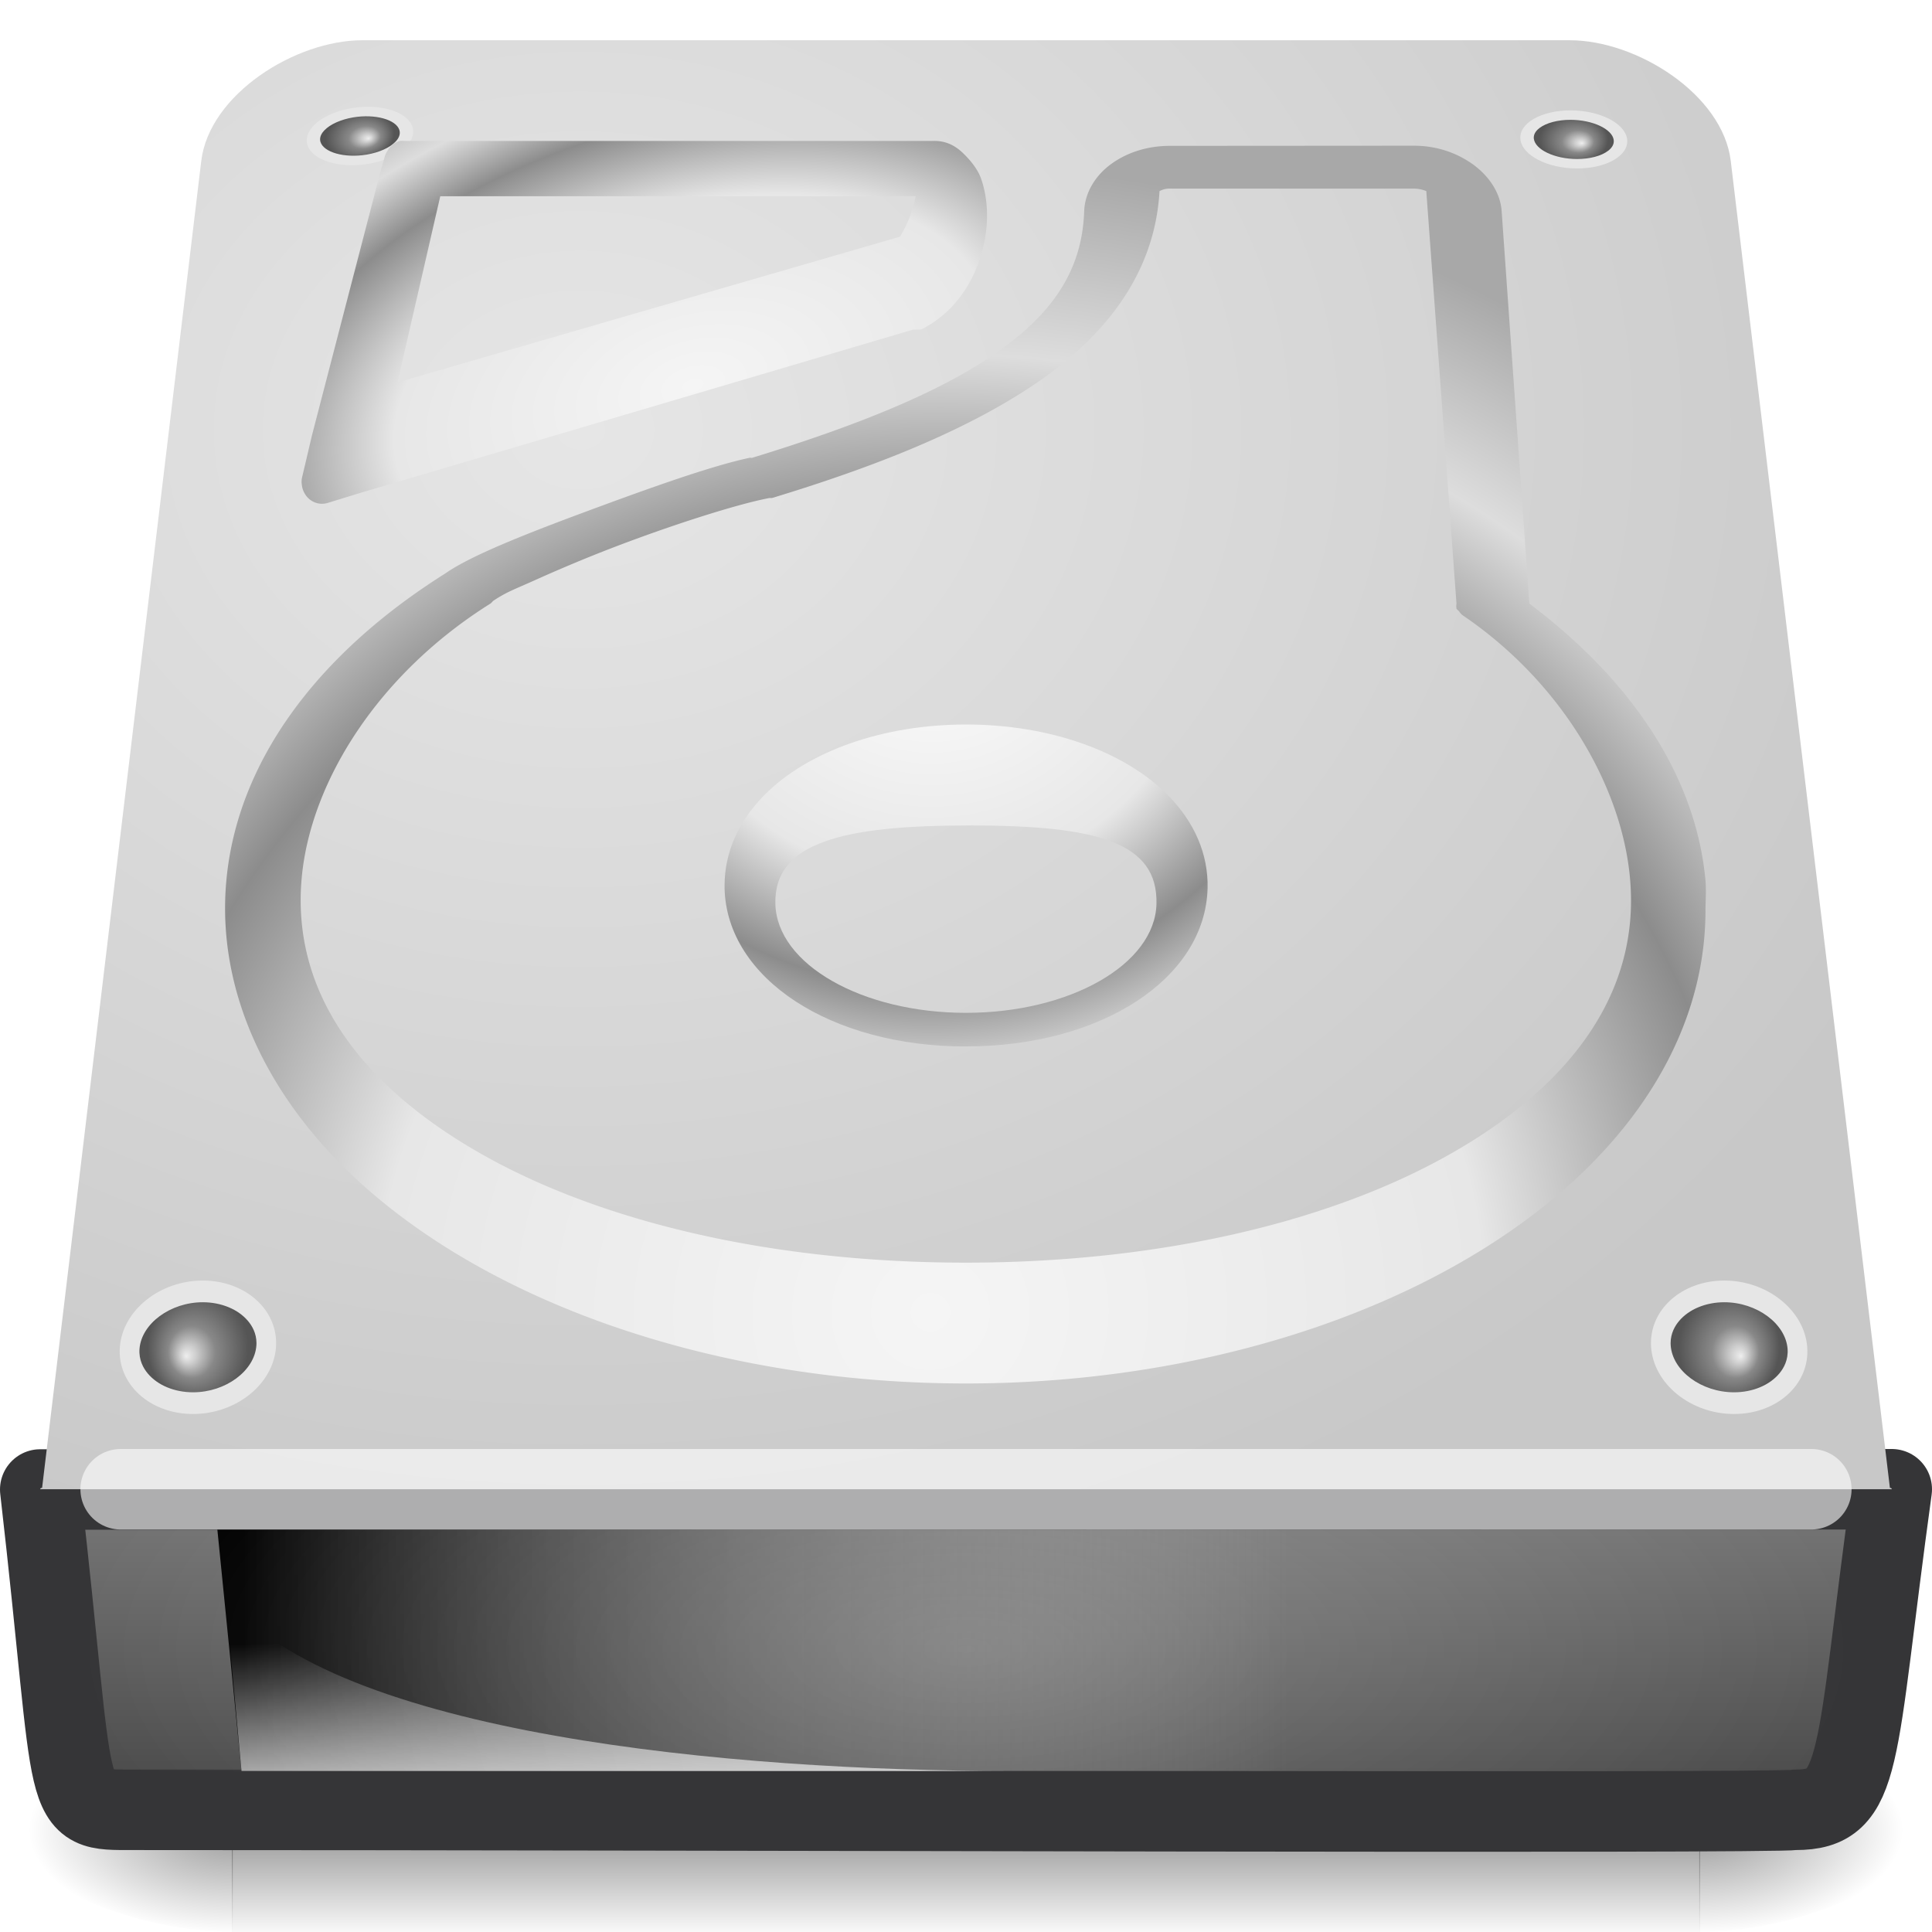 <svg height="24" width="24" xmlns="http://www.w3.org/2000/svg" xmlns:xlink="http://www.w3.org/1999/xlink">
 <linearGradient id="a">
  <stop offset="0"/>
  <stop offset="1" stop-opacity="0"/>
 </linearGradient>
 <linearGradient id="c" gradientTransform="matrix(.19 0 0 .249 .091 -3.485)" gradientUnits="userSpaceOnUse" x1="53.991" x2="53.991" y1="87.896" y2="104.281">
  <stop offset="0" stop-color="#7a7a7a"/>
  <stop offset="1" stop-color="#474747"/>
 </linearGradient>
 <radialGradient id="d" cx="605.714" cy="486.648" gradientTransform="matrix(-.022 0 0 .011 16.259 17.381)" gradientUnits="userSpaceOnUse" r="117.143" xlink:href="#a"/>
 <radialGradient id="e" cx="605.714" cy="486.648" gradientTransform="matrix(.022 0 0 .011 7.741 17.381)" gradientUnits="userSpaceOnUse" r="117.143" xlink:href="#a"/>
 <linearGradient id="f" gradientTransform="matrix(.038 0 0 .011 -1.65 17.381)" gradientUnits="userSpaceOnUse" x1="302.857" x2="302.857" y1="366.648" y2="609.505">
  <stop offset="0" stop-opacity="0"/>
  <stop offset=".5"/>
  <stop offset="1" stop-opacity="0"/>
 </linearGradient>
 <linearGradient id="g">
  <stop offset="0" stop-color="#f5f5f5"/>
  <stop offset=".47" stop-color="#e7e7e7"/>
  <stop offset=".693" stop-color="#8c8c8c"/>
  <stop offset=".835" stop-color="#dddddd"/>
  <stop offset="1" stop-color="#a8a8a8"/>
 </linearGradient>
 <radialGradient id="h" cx="24" cy="42" gradientTransform="matrix(.524 0 0 .214 -.571 11.5)" gradientUnits="userSpaceOnUse" r="21">
  <stop offset="0" stop-color="#ffffff"/>
  <stop offset="1" stop-color="#ffffff" stop-opacity="0"/>
 </radialGradient>
 <radialGradient id="i" cx="7.22" cy="4.233" gradientTransform="matrix(1.519 .004 -.003 1.237 -3.737 .068)" gradientUnits="userSpaceOnUse" r="12">
  <stop offset="0" stop-color="#e6e6e6"/>
  <stop offset="1" stop-color="#c8c8c8"/>
 </radialGradient>
 <radialGradient id="j" cx="58.196" cy="190.319" fx="59.698" fy="191.348" gradientUnits="userSpaceOnUse" r="6.397">
  <stop offset="0" stop-color="#eeeeee"/>
  <stop offset=".16" stop-color="#cecece"/>
  <stop offset=".468" stop-color="#888888"/>
  <stop offset="1" stop-color="#555555"/>
 </radialGradient>
 <radialGradient id="k" cx="142.622" cy="191.854" gradientTransform="matrix(.092 0 0 -.087 -1.556 24.366)" gradientUnits="userSpaceOnUse" r="78.728">
  <stop offset="0" stop-color="#ffffff"/>
  <stop offset=".47" stop-color="#e7e7e7"/>
  <stop offset=".672" stop-color="#8c8c8c"/>
  <stop offset=".835" stop-color="#dddddd"/>
  <stop offset="1" stop-color="#a8a8a8"/>
 </radialGradient>
 <radialGradient id="l" cx="141.747" cy="206.426" gradientTransform="matrix(.186 -.003 .001 .181 -15.013 -20.636)" gradientUnits="userSpaceOnUse" r="78.728" xlink:href="#g"/>
 <radialGradient id="m" cx="127.317" cy="143.828" gradientTransform="matrix(.1 -.023 .008 .06 -5.274 -.911)" gradientUnits="userSpaceOnUse" r="78.728" xlink:href="#g"/>
 <linearGradient id="n" gradientTransform="matrix(.738 0 0 .539 -2.796 2.187)" gradientUnits="userSpaceOnUse" x1="12.277" x2="12.222" y1="37.206" y2="33.759">
  <stop offset="0" stop-color="#eeeeee"/>
  <stop offset="1" stop-color="#eeeeee" stop-opacity="0"/>
 </linearGradient>
 <linearGradient id="o" gradientTransform="matrix(.738 0 0 .539 -2.209 1.472)" gradientUnits="userSpaceOnUse" x1="7.063" x2="24.688" y1="35.281" y2="35.281">
  <stop offset="0"/>
  <stop offset="1" stop-color="#bbbbbb" stop-opacity="0"/>
 </linearGradient>
 <path d="m2.882 21.363h18.236v2.637h-18.236z" fill="url(#f)" opacity=".402" overflow="visible"/>
 <path d="m21.109 21.363c0 0 0 2.637 0 2.637 1.142.005 2.762-.591 2.762-1.319 0-.728-1.275-1.318-2.762-1.318z" fill="url(#e)" opacity=".402" overflow="visible"/>
 <path d="m2.891 21.363c0 0 0 2.637 0 2.637-1.142.005-2.762-.591-2.762-1.319 0-.728 1.275-1.318 2.762-1.318z" fill="url(#d)" opacity=".402" overflow="visible"/>
 <path d="m23.5 18.5c-.466 3.38-.351 3.982-1.196 3.982-.331.048-13.337 0-20.654 0-.917 0-.685.066-1.15-3.979l23-.003 0-0z" fill="url(#c)" overflow="visible" stroke="#353537" stroke-linejoin="round"/>
 <path d="m2.7 19l13.3 0 0 3-13 0-.3-3z" fill="url(#o)" fill-rule="evenodd" overflow="visible"/>
 <path d="m3 22c0 0-.2-2.163-.2-2.163 1.354 1.715 6.319 2.163 9.743 2.163 0 0-9.543 0-9.543 0z" fill="url(#n)" fill-rule="evenodd" opacity=".811"/>
 <path d="m2.5 2l-1.977 16.483c-.015 0-.023.004-.023.017l23 0c0-.012-.008-.017-.023-.017l-1.977-16.483c-.099-.827-1.167-1.5-2-1.5l-15 0c-.833 0-1.901.673-2 1.5z" style="stroke-width:1;stroke-linecap:round;stroke-linejoin:round;fill:url(#i);stroke:url(#b)"/>
 <path d="m1.499 18.5h21.002" style="opacity:.6;fill:none;stroke:#ffffff;stroke-width:1;stroke-linecap:round;stroke-linejoin:round"/>
 <path d="m1 19h22v3h-22z" fill="url(#h)" opacity=".2"/>
 <g transform="matrix(.066 -.011 .008 .046 -.892 -6.425)">
  <path d="m48.3 190.28c.314 4.248 5.024 7.712 10.514 7.712 5.488 0 9.643-3.464 9.276-7.712-.364-4.225-5.071-7.637-10.507-7.637-5.438.002-9.593 3.412-9.284 7.637z" fill="#e6e6e6"/>
  <path d="m51.851 187.292c-.502.539-1.076 1.403-1.076 2.551 0 .082.005.165.01.252.217 2.927 3.893 5.401 8.026 5.401 2.353 0 4.505-.811 5.752-2.174.537-.581 1.148-1.545 1.038-2.828-.252-2.902-3.923-5.356-8.021-5.356-2.336.002-4.48.806-5.73 2.154z" fill="url(#j)"/>
 </g>
 <g transform="matrix(.067 0 0 .047 15.651 -7.213)">
  <path d="m48.3 190.28c.314 4.248 5.024 7.712 10.514 7.712 5.488 0 9.643-3.464 9.276-7.712-.364-4.225-5.071-7.637-10.507-7.637-5.438.002-9.593 3.412-9.284 7.637z" fill="#e6e6e6"/>
  <path d="m51.851 187.292c-.502.539-1.076 1.403-1.076 2.551 0 .082.005.165.01.252.217 2.927 3.893 5.401 8.026 5.401 2.353 0 4.505-.811 5.752-2.174.537-.581 1.148-1.545 1.038-2.828-.252-2.902-3.923-5.356-8.021-5.356-2.336.002-4.48.806-5.73 2.154z" fill="url(#j)"/>
 </g>
 <path d="m14.531 1.812c-.277 0-.525.081-.719.219-.194.138-.335.35-.344.594-.026.75-.408 1.289-1.125 1.781-.711.488-1.755.9-3 1.281-.01.003-.021-.003-.031 0-.471.099-1.245.376-2 .656-.766.284-1.465.558-1.781.781-1.598 1.005-2.583 2.342-2.719 3.812-.124 1.339.479 2.679 1.656 3.75 1.722 1.566 4.535 2.5 7.531 2.5 2.996 0 5.809-.934 7.531-2.5 1.075-.978 1.656-2.155 1.656-3.375 0-.099.011-.242 0-.375-.119-1.291-.916-2.483-2.188-3.438-.036-.504-.344-4.875-.344-4.875-.017-.244-.176-.457-.375-.594-.199-.137-.442-.219-.719-.219zm0 .531h3.031c.067 0 .126.018.156.031l.375 5.125a.188.188 0 0 0 0 .062.188.188 0 0 0 .031.031.188.188 0 0 0 .062.062c1.232.843 1.959 2.127 2.062 3.25.129 1.395-.699 2.549-2.188 3.406-1.488.858-3.626 1.375-6.062 1.375-2.437 0-4.574-.517-6.062-1.375-1.488-.858-2.316-2.011-2.188-3.406.111-1.201.956-2.536 2.344-3.406a.188.188 0 0 0 .031-.031c.005-.004.069-.048.156-.094.088-.046.208-.095.344-.156.271-.122.601-.264.969-.406.736-.284 1.568-.55 1.969-.625a.188.188 0 0 0 .031 0c1.209-.368 2.358-.807 3.25-1.406.874-.587 1.503-1.369 1.562-2.406.02-.01.061-.031.125-.031z" fill="url(#l)"/>
 <path d="m12 13c-1.682 0-2.972-.845-2.999-1.965-0-.013-0-.024-0-.036 0-.405.169-.791.49-1.118.543-.552 1.482-.881 2.51-.881 1.028 0 1.966.329 2.51.881.331.336.5.735.49 1.153-.028 1.12-1.317 1.965-3 1.965l0-0zm.05-2.746c-1.581 0-2.437.21-2.418.974.018.752 1.078 1.354 2.367 1.354 1.289 0 2.349-.601 2.367-1.354.019-.765-.736-.974-2.317-.974l0 0z" fill="url(#k)" overflow="visible"/>
 <path d="m4.969 1.75a.25.25 0 0 0 -.156.125.25.25 0 0 0 -.031.062l-.062.219-.844 3.25-.125.531a.25.25 0 0 0 0 .094.25.25 0 0 0 .031.094.25.25 0 0 0 .156.125.25.25 0 0 0 .125 0l .406-.125 6.875-2.031.031 0a .25.25 0 0 0 .031 0 .25.25 0 0 0 .031 0 .25.25 0 0 0 .062-.031c.46-.254.695-.743.75-1.188.028-.228.008-.457-.062-.656-.04-.114-.126-.221-.219-.312-.093-.091-.211-.161-.375-.156l-.031 0-6.375 0-.156 0a .25.25 0 0 0 -.062 0zm .5.688l5.906 0c-.015.078-.035.131-.062.219-.05.162-.146.293-.125.281l-6.25 1.812.531-2.312z" fill="url(#m)" overflow="visible"/>
 <g transform="matrix(-.098 0 0 .108 8.162 -3.818)">
  <path d="m48.3 190.28c.314 4.248 5.024 7.712 10.514 7.712 5.488 0 9.643-3.464 9.276-7.712-.364-4.225-5.071-7.637-10.507-7.637-5.438.002-9.593 3.412-9.284 7.637z" fill="#e6e6e6"/>
  <path d="m51.851 187.292c-.502.539-1.076 1.403-1.076 2.551 0 .082.005.165.01.252.217 2.927 3.893 5.401 8.026 5.401 2.353 0 4.505-.811 5.752-2.174.537-.581 1.148-1.545 1.038-2.828-.252-2.902-3.923-5.356-8.021-5.356-2.336.002-4.48.806-5.73 2.154z" fill="url(#j)"/>
 </g>
 <g transform="matrix(.098 0 0 .108 15.777 -3.818)">
  <path d="m48.3 190.28c.314 4.248 5.024 7.712 10.514 7.712 5.488 0 9.643-3.464 9.276-7.712-.364-4.225-5.071-7.637-10.507-7.637-5.438.002-9.593 3.412-9.284 7.637z" fill="#e6e6e6"/>
  <path d="m51.851 187.292c-.502.539-1.076 1.403-1.076 2.551 0 .082.005.165.01.252.217 2.927 3.893 5.401 8.026 5.401 2.353 0 4.505-.811 5.752-2.174.537-.581 1.148-1.545 1.038-2.828-.252-2.902-3.923-5.356-8.021-5.356-2.336.002-4.48.806-5.73 2.154z" fill="url(#j)"/>
 </g>
</svg>
